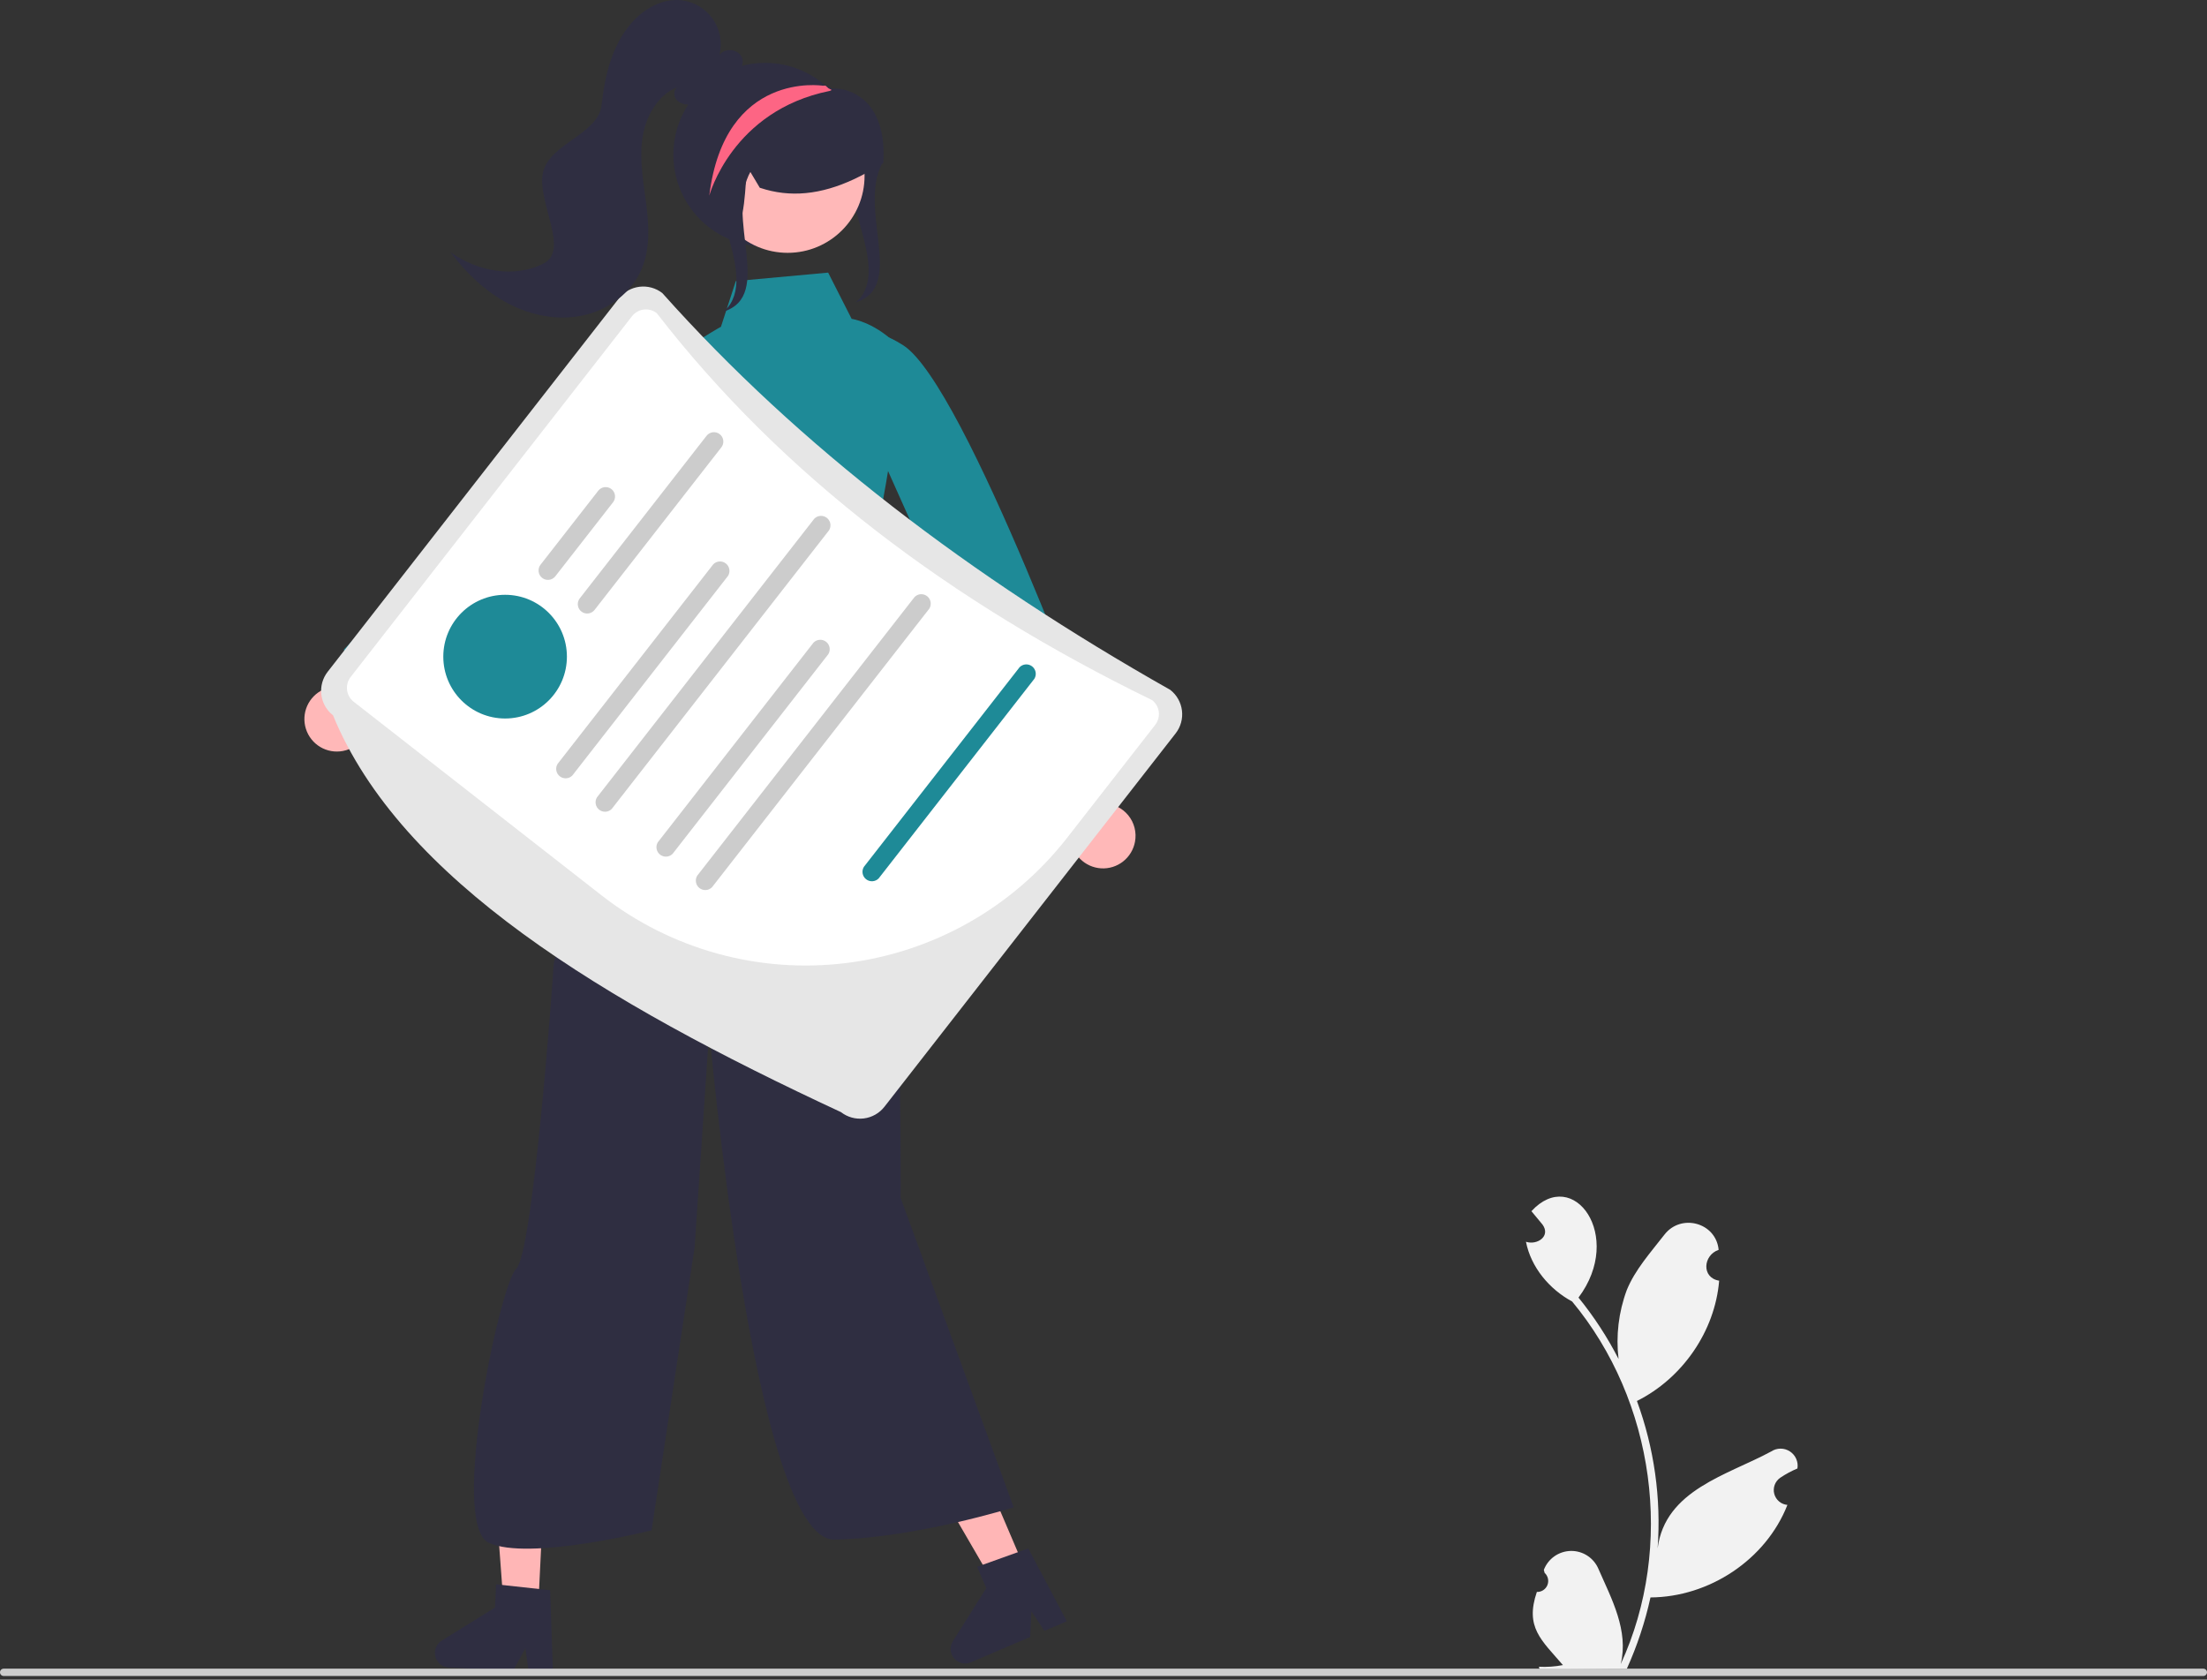 <svg width="226" height="172" viewBox="0 0 226 172" fill="none" xmlns="http://www.w3.org/2000/svg">
<rect x="0" y="0" width="226" height="172" fill="#333333" stroke="none"/>
<g clip-path="url(#clip0_79_74)">
<path d="M90.437 16.554C87.684 21.301 92.868 29.299 87.643 30.96L88.073 30.53C91.228 26.647 84.635 18.429 87.789 14.546C88.279 13.976 88.7 13.351 89.042 12.682" fill="#2F2E41"/>
<path d="M116.224 86.198C116.314 85.723 116.299 85.234 116.18 84.766C116.061 84.297 115.841 83.86 115.535 83.486C115.229 83.112 114.845 82.809 114.409 82.599C113.974 82.39 113.498 82.278 113.014 82.273L106.208 62.483L102.441 67.289L109.637 85.78C109.682 86.593 110.023 87.361 110.595 87.939C111.168 88.518 111.933 88.865 112.745 88.917C113.557 88.969 114.359 88.72 115 88.219C115.641 87.718 116.077 86.999 116.224 86.198L116.224 86.198Z" fill="#FFB8B8"/>
<path d="M86.305 38.419C86.305 38.419 86.094 31.255 92.495 35.359C98.896 39.462 112.832 77.904 112.832 77.904L105.897 81.659L90.152 46.481L86.305 38.419Z" fill="#1E8A97"/>
<path d="M105.19 161.197L101.994 162.563L95.204 150.876L99.922 148.858L105.19 161.197Z" fill="#FFB6B6"/>
<path d="M109.243 166.017L106.951 166.998L105.617 165.007L105.494 167.621L99.415 170.22C99.123 170.345 98.8 170.373 98.491 170.301C98.183 170.228 97.905 170.059 97.7 169.818C97.494 169.576 97.371 169.276 97.348 168.959C97.326 168.643 97.405 168.328 97.574 168.059L100.996 162.628L100.061 160.438L105.297 158.56L109.243 166.017Z" fill="#2F2E41"/>
<path d="M55.085 165.161L51.613 164.991L50.615 151.509L55.74 151.759L55.085 165.161Z" fill="#FFB6B6"/>
<path d="M56.623 171.271L54.134 171.149L53.804 168.775L52.551 171.071L45.948 170.748C45.631 170.733 45.328 170.617 45.082 170.417C44.837 170.216 44.661 169.943 44.582 169.636C44.502 169.329 44.523 169.004 44.641 168.71C44.759 168.416 44.967 168.167 45.237 167.999L50.688 164.613L50.804 162.234L56.334 162.837L56.623 171.271Z" fill="#2F2E41"/>
<path d="M157.376 163.013C157.606 163.022 157.833 162.959 158.026 162.834C158.219 162.709 158.37 162.528 158.456 162.314C158.543 162.101 158.562 161.866 158.511 161.642C158.46 161.417 158.341 161.214 158.171 161.059C158.141 160.947 158.12 160.866 158.091 160.754C158.306 160.192 158.683 159.708 159.174 159.363C159.666 159.017 160.249 158.827 160.85 158.815C161.45 158.804 162.04 158.972 162.545 159.299C163.049 159.625 163.444 160.095 163.68 160.648C165.04 163.751 166.792 166.96 165.968 170.399C171.509 158.352 169.444 143.451 160.99 133.274C158.668 132.023 156.774 129.778 156.261 127.156C157.408 127.533 158.825 126.588 157.954 125.392C157.577 124.934 157.196 124.481 156.819 124.024C161.118 119.354 166.361 126.579 161.641 132.872C163.223 134.819 164.598 136.926 165.742 139.159C165.46 136.779 165.747 134.366 166.578 132.118C167.423 130.023 169.027 128.249 170.437 126.431C172.151 124.216 175.731 125.197 175.991 127.984C174.395 128.526 174.209 130.843 176.044 131.142C175.613 136.337 172.27 141.139 167.625 143.46C169.395 148.283 170.117 153.427 169.743 158.551C170.51 152.56 176.914 151.047 181.377 148.626C181.661 148.44 181.993 148.34 182.332 148.34C182.671 148.339 183.003 148.438 183.287 148.623C183.572 148.808 183.796 149.072 183.933 149.382C184.07 149.693 184.114 150.037 184.059 150.372C183.442 150.629 182.853 150.948 182.299 151.322C182.039 151.501 181.841 151.755 181.732 152.05C181.622 152.345 181.607 152.667 181.687 152.972C181.768 153.276 181.94 153.548 182.182 153.751C182.423 153.953 182.72 154.076 183.034 154.102C180.826 159.724 175.016 163.541 169.012 163.577C168.459 166.092 167.646 168.542 166.586 170.889L157.675 170.974C157.642 170.875 157.612 170.773 157.583 170.674C158.408 170.718 159.236 170.661 160.047 170.504C157.84 167.939 156.14 166.635 157.376 163.013L157.376 163.013Z" fill="#F2F2F2"/>
<path d="M63.855 77.523C63.855 77.523 56.795 96.778 56.681 98.933C56.567 101.087 54.554 128.336 52.865 129.919C51.176 131.502 46.014 156.048 50.031 157.967C54.048 159.887 66.721 156.707 66.721 156.707L71.13 127.713L72.627 105.5C72.627 105.5 77.187 157.808 85.457 157.654C93.726 157.5 103.803 154.348 103.803 154.348L92.229 122.67C92.229 122.67 92.392 85.168 89.709 77.603C87.026 70.039 63.855 77.523 63.855 77.523Z" fill="#2F2E41"/>
<path d="M84.804 27.915L75.349 28.782L73.826 33.461C73.826 33.461 65.914 37.81 67.666 39.785C69.418 41.761 67.274 55.076 67.274 55.076L67.758 65.883C67.758 65.883 67.238 73.371 65.681 75.096C64.125 76.821 60.053 81.052 62.93 79.028C73.019 71.931 90.654 77.919 90.654 77.919L88.135 62.477C88.135 62.477 93.857 37.194 91.599 35.058C89.341 32.923 87.21 32.653 87.21 32.653L84.804 27.915Z" fill="#1E8A97"/>
<path d="M35.123 76.898C35.598 76.809 36.048 76.618 36.441 76.336C36.834 76.055 37.16 75.691 37.397 75.269C37.635 74.848 37.777 74.38 37.813 73.898C37.85 73.415 37.781 72.931 37.61 72.479L53.557 58.939L47.714 57.174L33.118 70.605C32.377 70.942 31.786 71.539 31.456 72.283C31.126 73.028 31.08 73.867 31.328 74.643C31.575 75.418 32.097 76.076 32.797 76.492C33.496 76.907 34.324 77.052 35.123 76.898Z" fill="#FFB8B8"/>
<path d="M75.622 41.482C75.622 41.482 78.764 35.042 71.242 36.142C63.72 37.242 35.196 66.524 35.196 66.524L39.97 72.805L68.797 47.242L75.622 41.482Z" fill="#1E8A97"/>
<path d="M63.373 30.558L33.55 68.794C33.034 69.458 32.802 70.299 32.905 71.134C33.008 71.968 33.437 72.728 34.099 73.246C41.024 90.075 61.743 102.554 86.117 113.881C86.78 114.398 87.621 114.631 88.455 114.528C89.289 114.425 90.048 113.995 90.566 113.333L120.388 75.097C120.905 74.433 121.137 73.592 121.034 72.757C120.931 71.922 120.502 71.162 119.84 70.644C99.386 59.086 81.806 45.694 67.821 30.009C67.158 29.493 66.318 29.261 65.484 29.364C64.65 29.467 63.891 29.896 63.373 30.558Z" fill="#E6E6E6"/>
<path d="M118.295 74.227L109.217 85.865C103.672 92.932 95.558 97.516 86.647 98.615C77.736 99.714 68.753 97.239 61.659 91.731L36.219 71.858C35.842 71.564 35.598 71.132 35.539 70.657C35.48 70.182 35.611 69.703 35.905 69.325L64.722 32.378C65.017 32.001 65.45 31.757 65.924 31.699C66.399 31.641 66.877 31.773 67.254 32.068C80.123 48.698 97.349 61.64 117.983 71.696C118.359 71.99 118.604 72.422 118.662 72.897C118.72 73.371 118.588 73.85 118.295 74.227Z" fill="white"/>
<path d="M62.778 51.432L56.866 59.012C56.709 59.212 56.479 59.343 56.226 59.374C55.973 59.405 55.719 59.334 55.518 59.177C55.317 59.02 55.187 58.79 55.156 58.537C55.124 58.284 55.195 58.029 55.351 57.828L61.263 50.248C61.341 50.149 61.437 50.066 61.547 50.003C61.657 49.941 61.778 49.901 61.903 49.885C62.028 49.87 62.155 49.879 62.277 49.913C62.399 49.946 62.513 50.004 62.612 50.081C62.712 50.159 62.795 50.256 62.857 50.366C62.919 50.476 62.959 50.597 62.974 50.722C62.99 50.848 62.98 50.975 62.947 51.097C62.913 51.218 62.855 51.332 62.778 51.432H62.778Z" fill="#CCCCCC"/>
<path d="M73.867 45.809L60.884 62.455C60.806 62.555 60.71 62.638 60.6 62.7C60.49 62.762 60.369 62.802 60.244 62.818C60.119 62.833 59.992 62.824 59.87 62.79C59.748 62.757 59.635 62.699 59.535 62.621C59.436 62.544 59.352 62.447 59.29 62.337C59.228 62.227 59.188 62.106 59.173 61.981C59.157 61.856 59.167 61.729 59.2 61.607C59.234 61.485 59.291 61.371 59.369 61.272L72.352 44.626C72.43 44.526 72.526 44.443 72.636 44.38C72.746 44.318 72.867 44.278 72.992 44.262C73.117 44.247 73.245 44.256 73.366 44.29C73.488 44.323 73.602 44.381 73.701 44.459C73.801 44.536 73.884 44.633 73.947 44.743C74.009 44.853 74.049 44.974 74.064 45.1C74.079 45.225 74.07 45.352 74.036 45.474C74.002 45.596 73.945 45.71 73.867 45.809H73.867Z" fill="#CCCCCC"/>
<path d="M51.724 73.574C55.219 73.574 58.052 70.738 58.052 67.24C58.052 63.743 55.219 60.907 51.724 60.907C48.229 60.907 45.395 63.743 45.395 67.24C45.395 70.738 48.229 73.574 51.724 73.574Z" fill="#1E8A97"/>
<path d="M74.556 58.965L58.61 79.409C58.444 79.579 58.221 79.681 57.984 79.697C57.747 79.713 57.513 79.641 57.325 79.494C57.138 79.348 57.011 79.138 56.969 78.904C56.926 78.67 56.972 78.429 57.096 78.226L73.041 57.782C73.208 57.612 73.431 57.51 73.668 57.494C73.905 57.479 74.139 57.551 74.326 57.697C74.513 57.843 74.64 58.053 74.683 58.287C74.725 58.521 74.68 58.763 74.556 58.965Z" fill="#CCCCCC"/>
<path d="M84.9 54.297L62.644 82.832C62.478 83.002 62.255 83.105 62.018 83.12C61.781 83.136 61.546 83.064 61.359 82.917C61.172 82.771 61.045 82.561 61.003 82.327C60.96 82.093 61.005 81.852 61.129 81.649L83.386 53.114C83.552 52.944 83.775 52.842 84.012 52.826C84.249 52.811 84.483 52.883 84.671 53.029C84.858 53.175 84.985 53.386 85.027 53.619C85.07 53.853 85.024 54.094 84.9 54.297Z" fill="#CCCCCC"/>
<path d="M84.823 66.985L68.877 87.429C68.711 87.599 68.488 87.701 68.251 87.717C68.014 87.732 67.78 87.66 67.593 87.514C67.405 87.368 67.278 87.157 67.236 86.924C67.194 86.69 67.239 86.448 67.363 86.246L83.308 65.801C83.475 65.632 83.698 65.529 83.935 65.514C84.172 65.498 84.406 65.57 84.593 65.717C84.781 65.863 84.907 66.073 84.95 66.307C84.992 66.541 84.947 66.782 84.823 66.985Z" fill="#CCCCCC"/>
<path d="M105.922 69.506L89.976 89.951C89.81 90.12 89.587 90.222 89.35 90.238C89.113 90.254 88.879 90.182 88.691 90.035C88.504 89.889 88.377 89.679 88.335 89.445C88.293 89.211 88.338 88.97 88.462 88.767L104.407 68.323C104.574 68.153 104.797 68.051 105.034 68.035C105.271 68.02 105.505 68.092 105.692 68.238C105.879 68.384 106.006 68.594 106.049 68.828C106.091 69.062 106.046 69.303 105.922 69.506Z" fill="#1E8A97"/>
<path d="M95.168 62.318L72.911 90.853C72.745 91.023 72.522 91.125 72.285 91.141C72.048 91.156 71.813 91.084 71.626 90.938C71.439 90.792 71.312 90.582 71.27 90.348C71.227 90.114 71.272 89.873 71.396 89.67L93.653 61.134C93.819 60.965 94.042 60.862 94.279 60.847C94.516 60.831 94.751 60.903 94.938 61.05C95.125 61.196 95.252 61.406 95.294 61.64C95.337 61.874 95.291 62.115 95.168 62.318Z" fill="#CCCCCC"/>
<path d="M68.953 15.834C68.952 17.373 69.329 18.888 70.05 20.247C70.771 21.605 71.814 22.766 73.088 23.627C74.362 24.488 75.828 25.023 77.357 25.184C78.886 25.346 80.431 25.13 81.856 24.555C83.282 23.979 84.545 23.062 85.534 21.884C86.523 20.707 87.208 19.304 87.529 17.799C87.85 16.295 87.796 14.734 87.374 13.255C86.952 11.776 86.173 10.423 85.106 9.315L85.061 9.27C84.986 9.191 84.911 9.112 84.832 9.037C84.831 9.037 84.831 9.037 84.83 9.037C84.83 9.037 84.829 9.036 84.829 9.036C84.829 9.036 84.828 9.035 84.828 9.035C84.828 9.034 84.828 9.034 84.828 9.033C84.73 8.943 84.633 8.853 84.531 8.766C83.174 7.576 81.503 6.802 79.718 6.537C77.932 6.272 76.109 6.528 74.465 7.274C72.821 8.02 71.427 9.224 70.45 10.742C69.472 12.26 68.952 14.028 68.953 15.834V15.834Z" fill="#2F2E41"/>
<path d="M80.658 25.89C85.007 25.89 88.533 22.362 88.533 18.009C88.533 13.656 85.007 10.128 80.658 10.128C76.308 10.128 72.783 13.656 72.783 18.009C72.783 22.362 76.308 25.89 80.658 25.89Z" fill="#FFB8B8"/>
<path d="M72.263 20.109C71.493 16.637 72.606 12.748 75.031 10.43C76.251 9.288 77.769 8.513 79.409 8.195C81.05 7.876 82.746 8.028 84.305 8.632C84.503 8.712 84.701 8.799 84.895 8.891L84.986 8.933V8.946C85.003 8.959 85.021 8.971 85.038 8.984C85.075 9.019 85.12 9.043 85.168 9.056C85.852 9.038 86.532 9.165 87.163 9.428C87.795 9.692 88.363 10.086 88.832 10.585C90.052 11.91 90.627 14.052 90.451 16.616L90.445 16.696L90.377 16.738C89.453 17.324 88.494 17.854 87.506 18.323C84.049 19.95 80.892 20.251 77.859 19.243L77.803 19.225L76.53 17.089C76.269 18.562 76.408 23.447 74.909 23.712L72.295 20.256L72.263 20.109Z" fill="#2F2E41"/>
<path d="M55.685 26.971C58.365 25.587 54.918 20.563 55.611 17.625C56.303 14.688 61.291 13.743 61.608 10.742C61.926 7.741 62.674 4.645 64.653 2.368C65.917 0.912 67.781 -0.162 69.699 0.02C70.348 0.082 70.976 0.283 71.541 0.609C72.105 0.936 72.593 1.38 72.97 1.913C73.348 2.445 73.606 3.052 73.728 3.693C73.85 4.334 73.832 4.994 73.676 5.627C74.222 4.853 75.635 5.021 75.985 5.902C76.296 6.685 75.609 7.634 74.8 7.703C73.742 9.011 72.531 10.399 70.873 10.663C70.609 10.723 70.334 10.723 70.07 10.662C69.806 10.601 69.559 10.481 69.348 10.311C68.958 9.936 68.928 9.186 69.391 8.906C67.307 9.734 66.085 11.989 65.776 14.211C65.467 16.433 65.895 18.682 66.177 20.907C66.459 23.133 66.58 25.474 65.708 27.541C64.678 29.983 62.306 31.734 59.717 32.295C57.128 32.856 54.371 32.308 52.028 31.072C49.685 29.836 47.73 27.949 46.134 25.833C48.884 27.787 52.688 28.52 55.685 26.971Z" fill="#2F2E41"/>
<path d="M76.896 17.499C74.143 22.246 79.327 30.245 74.102 31.906L74.532 31.475C77.687 27.592 71.094 19.374 74.248 15.491C74.738 14.922 75.159 14.296 75.501 13.627" fill="#2F2E41"/>
<path d="M72.63 20.037C72.63 20.037 74.963 11.323 84.963 9.311C84.975 9.308 85.012 9.293 85.061 9.27C85.091 9.251 85.129 9.232 85.166 9.214C85.053 9.15 84.945 9.093 84.832 9.037C84.831 9.037 84.831 9.037 84.83 9.037C84.83 9.036 84.829 9.036 84.829 9.036C84.829 9.035 84.829 9.035 84.828 9.035C84.828 9.034 84.828 9.034 84.828 9.033C84.73 8.943 84.633 8.853 84.531 8.766L84.246 8.777C84.246 8.777 74.212 7.187 72.63 20.037Z" fill="#FD6584"/>
<path d="M1.66792e-06 171.245C-0 171.294 0.009 171.343 0.028 171.389C0.047 171.434 0.075 171.476 0.109 171.511C0.144 171.546 0.186 171.573 0.231 171.592C0.277 171.611 0.326 171.62 0.375 171.62H225.625C225.725 171.62 225.82 171.581 225.89 171.51C225.961 171.44 226 171.345 226 171.245C226 171.146 225.961 171.05 225.89 170.98C225.82 170.91 225.725 170.87 225.625 170.87H0.375C0.325 170.87 0.277 170.88 0.231 170.898C0.186 170.917 0.144 170.945 0.109 170.98C0.075 171.014 0.047 171.056 0.028 171.101C0.009 171.147 -0 171.196 1.66792e-06 171.245Z" fill="#CCCCCC"/>
</g>
<defs>
<clipPath id="clip0_79_74">
<rect width="226" height="171.62" fill="white"/>
</clipPath>
</defs>
</svg>
